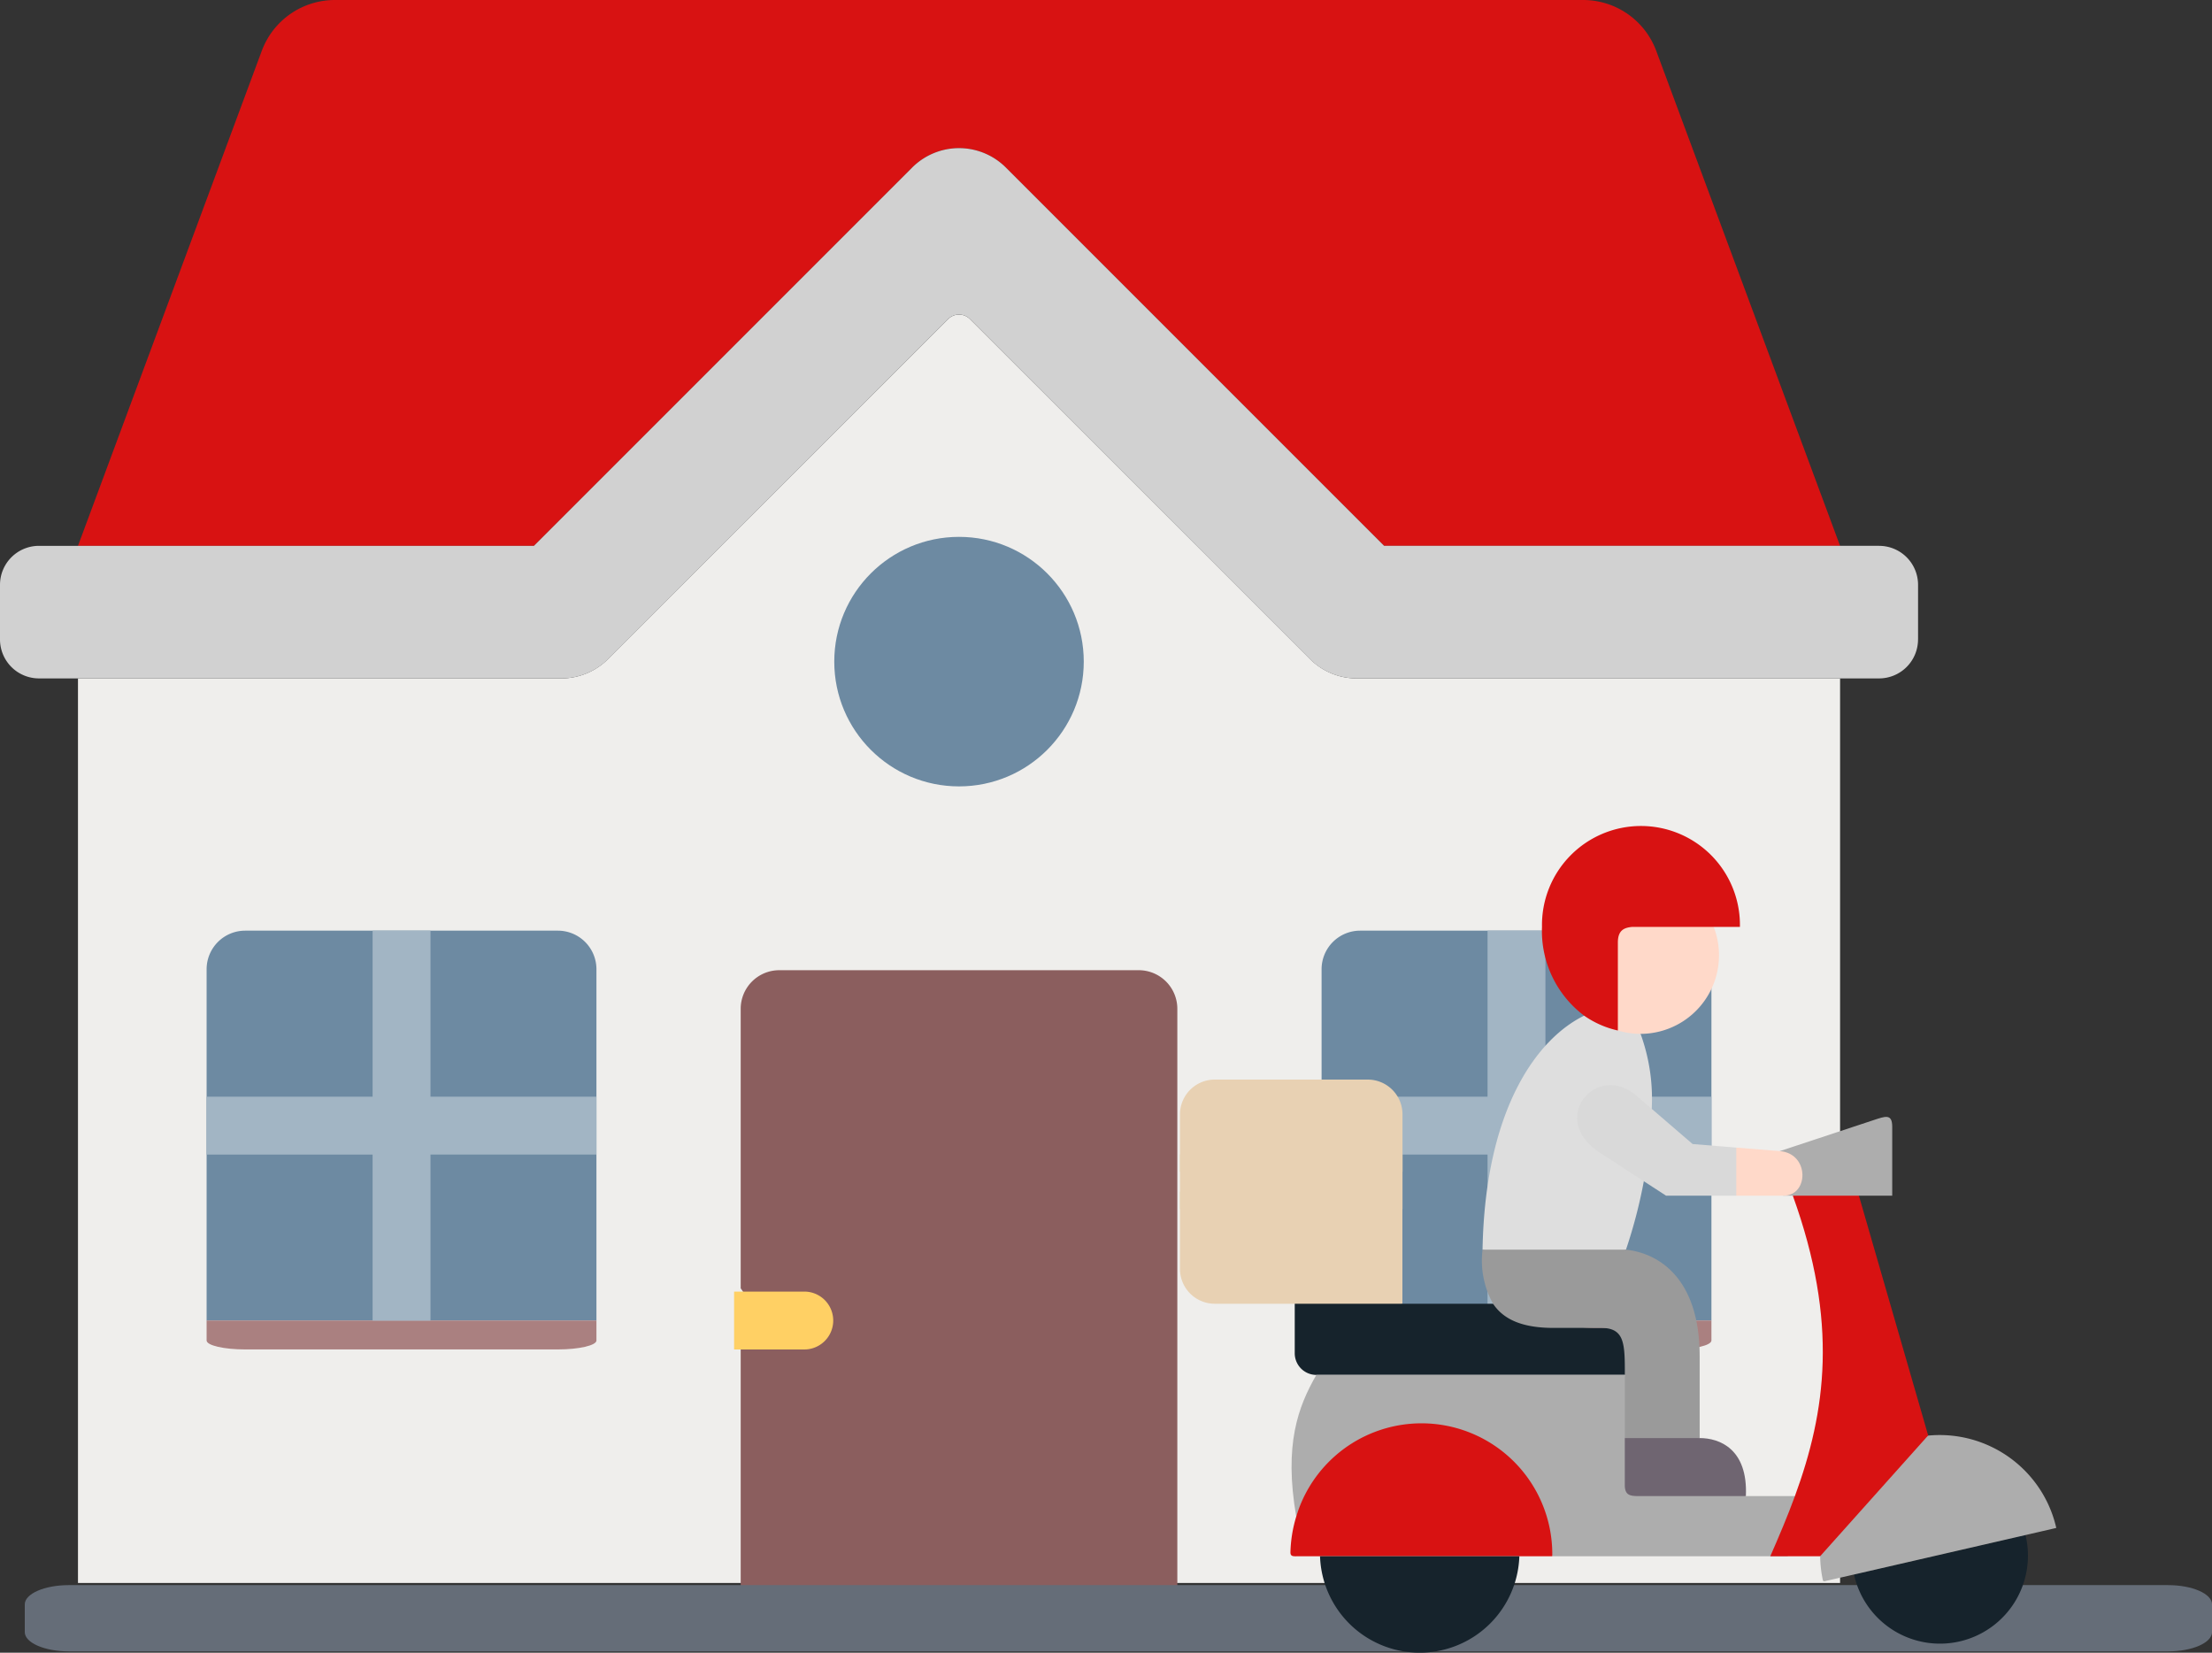 <svg xmlns="http://www.w3.org/2000/svg" width="180.705" height="135" viewBox="0 0 180.705 135"><rect x="0" y="0" width="180.705" height="135" fill="#333333" stroke="none"/><defs><style>.a{fill:#efeeec;}.b,.o{fill:#d81212;}.c{fill:#d1d1d1;}.d{fill:#6d8aa2;}.e{fill:#aa8080;}.f{fill:#8b5e5e;}.g{fill:#656d78;}.h{fill:#a2b5c4;}.i{fill:#ffd064;}.j{fill:#e8d1b3;}.j,.k,.l,.m,.n,.o,.p,.q,.r,.s{fill-rule:evenodd;}.k{fill:#16232c;}.l{fill:#adadad;}.m{fill:#dedede;}.n{fill:#9a9a9a;}.p{fill:#ffd9c9;}.q{fill:#6f6571;}.r{fill:#d9d9d9;}.s{fill:#cbc7cb;}</style></defs><g transform="translate(-34 -161.371)"><path class="a" d="M93.68,111.386l27.778,27.766a5.414,5.414,0,0,0,3.828,1.585h39.479v73.886H20.813V140.737H60.292a5.414,5.414,0,0,0,3.828-1.585L91.9,111.386A1.261,1.261,0,0,1,93.68,111.386Z" transform="translate(19.557 76.049)"/><path class="b" d="M88.96,40.745a5.414,5.414,0,0,1,7.656,0l30.9,30.9h37.248L153.67,41.775l-3.925-10.566a6.37,6.37,0,0,0-5.971-4.152H41.8a6.37,6.37,0,0,0-5.971,4.152L20.813,71.644H58.061Z" transform="translate(19.557 134.314)"/><path class="c" d="M156.69,106.729a3.185,3.185,0,0,1-3.185,3.185H110.83A5.414,5.414,0,0,1,107,108.328L79.237,80.564a1.261,1.261,0,0,0-1.784,0L49.689,108.328a5.413,5.413,0,0,1-3.828,1.586H3.185A3.185,3.185,0,0,1,0,106.729v-4.459a3.185,3.185,0,0,1,3.185-3.185H43.618l30.9-30.9a5.414,5.414,0,0,1,7.656,0l30.9,30.9h40.433a3.185,3.185,0,0,1,3.185,3.185v4.459Z" transform="translate(34 106.872)"/><path class="d" d="M352.78,288.291v28.695h31.848V288.291a3.153,3.153,0,0,0-3.153-3.153H355.933A3.153,3.153,0,0,0,352.78,288.291Z" transform="translate(-210.816 -47.748)"/><path class="e" d="M352.78,389.2v1.632c0,.4,1.411.731,3.153.731h25.542c1.741,0,3.153-.327,3.153-.731V389.2Z" transform="translate(-210.816 -119.966)"/><path class="d" d="M87,288.291v28.695H55.154V288.291a3.153,3.153,0,0,1,3.153-3.153H83.849A3.153,3.153,0,0,1,87,288.291Z" transform="translate(-4.275 -47.748)"/><path class="e" d="M87,389.2v1.632c0,.4-1.411.731-3.153.731H58.307c-1.741,0-3.153-.327-3.153-.731V389.2Z" transform="translate(-4.275 -119.966)"/><path class="f" d="M233.393,288.286v47.168h-35.67v-19.61l1.62-2.364-1.62-2.364V288.287a3.153,3.153,0,0,1,3.153-3.153H230.24A3.153,3.153,0,0,1,233.393,288.286Z" transform="translate(-103.213 -44.513)"/><circle class="d" cx="10.191" cy="10.191" r="10.191" transform="translate(102.154 205.224)"/><path class="g" d="M175.086,454.975H3.6c-1.986,0-3.6-.706-3.6-1.576v-2.261c0-.871,1.61-1.576,3.6-1.576H175.086c1.986,0,3.6.706,3.6,1.576V453.4C178.682,454.269,177.072,454.975,175.086,454.975Z" transform="translate(36.023 -158.713)"/><path class="h" d="M384.629,298.7h-13.56V285.138H366.34V298.7H352.781v4.729H366.34v13.559h4.729V303.426h13.56Z" transform="translate(-210.818 -47.748)"/><path class="h" d="M87,298.7H73.443V285.138H68.714V298.7H55.154v4.729h13.56v13.559h4.729V303.426H87Z" transform="translate(-4.275 -47.748)"/><path class="i" d="M197.723,370.03h5.733a2.364,2.364,0,0,1,0,4.729h-5.733Z" transform="translate(-103.752 -103.158)"/><path class="j" d="M400.195,228.265H382.021v6.313a2.841,2.841,0,0,0,2.834,2.836h6.537l3.9,1.97,4.9-1.97v-9.149Z" transform="translate(-251.625 30.451)"/><path class="j" d="M397.362,162.742H384.856a2.841,2.841,0,0,0-2.834,2.836v4.691H400.2v-4.691A2.841,2.841,0,0,0,397.362,162.742Z" transform="translate(-251.625 86.813)"/><path class="j" d="M400.2,206.463H382.022v4.458H400.2Z" transform="translate(-251.625 49.204)"/><path class="k" d="M236.18,293.7h-8.8v4.049a1.77,1.77,0,0,0,1.764,1.765H257.8c0-2.546,0-3.841-1.948-3.841l-3.879,0c-2.442,0-4.042-.629-4.936-1.97H236.18Z" transform="translate(-87.609 -25.835)"/><path class="l" d="M169.853,335.289h-25.2c-1.478,2.574-2.666,5.668-1.641,11.585,1.715-5.835,19.133-3.506,20.921,3.228h19.219c.727-1.647,1.413-3.273,2.013-4.916h-5.418C168.784,341.051,172.307,342.894,169.853,335.289Z" transform="translate(-3.117 -61.609)"/><path class="m" d="M249.5,130.31a41.144,41.144,0,0,1-1.458,5.586l-5.54,2.171-6.178-2.171c.216-11.691,4.585-17.3,8.3-19.112a9.02,9.02,0,0,1,2.711-1.4s1.8,2.887,1.9,2.887a15.508,15.508,0,0,1,.91,6.129Z" transform="translate(-81.211 127.551)"/><path class="n" d="M208.377,262.108h11.718c2.7.294,6.018,2.35,6.018,8.716V277.5l-2.659,1.584L220,277.5V272.34c0-2.546,0-3.841-1.948-3.841l-3.879,0c-2.442,0-4.042-.629-4.936-1.97A7.232,7.232,0,0,1,208.377,262.108Z" transform="translate(-53.262 1.34)"/><path class="o" d="M315.865,374.436a10.684,10.684,0,0,0-20.921-3.228,10.957,10.957,0,0,0-.469,2.885c-.012.392.257.343.625.343q10.381,0,20.766,0Z" transform="translate(-155.055 -85.944)"/><path class="k" d="M330,441.231H313.718a8.146,8.146,0,0,0,16.283,0Z" transform="translate(-171.881 -152.739)"/><path class="k" d="M30.676,428.81l-14.009,3.224a7.188,7.188,0,1,0,14.009-3.224Z" transform="translate(168.793 -142.054)"/><path class="l" d="M17.822,374.634a9.778,9.778,0,0,0-9.011-4.192c-6.337,1.34-8.4,5.128-8.811,9.852a9.765,9.765,0,0,0,.216,1.933c.041.18.159.106.355.061l2.193-.5,14.009-3.224,1.049-.241,1.466-.339A9.7,9.7,0,0,0,17.822,374.634Z" transform="translate(182.695 -91.805)"/><path class="o" d="M87.743,243.142,82.084,223.56l-2.548-1.14-2.85,1.14c3.744,10.379,2.7,17.624.171,24.538-.6,1.643-1.29,3.269-2.013,4.916h4.071Z" transform="translate(103.775 35.479)"/><path class="p" d="M206.325,64.848l-6.639-1.414c-.674.061-2.6,1.68-2.6,2.693l1.413,7.184a6.484,6.484,0,0,0,1.858.274,6.419,6.419,0,0,0,5.969-8.736Z" transform="translate(-32.328 172.235)"/><path class="o" d="M201.018,22.69a8.086,8.086,0,1,0-16.169,0,8.651,8.651,0,0,0,3.446,7.253,7.712,7.712,0,0,0,2.752,1.21V23.968c0-1.013.514-1.218,1.188-1.279h8.782Z" transform="translate(-24.879 214.393)"/><path class="q" d="M187.425,372.171h-6.116v3.853c0,.825.449.887,1.111.887H191.2C191.373,373.045,189.033,372.171,187.425,372.171Z" transform="translate(-14.574 -93.334)"/><path class="l" d="M103.629,184.817l-7.639,2.525c-.376.335.049,3.751.3,3.641h8.881v-5.623C105.172,184.253,104.6,184.5,103.629,184.817Z" transform="translate(83.41 68.055)"/><path class="p" d="M149.282,206.415h3.863c2.074,0,2.135-3.441-.3-3.641l-3.56-.286-.955,2.023Z" transform="translate(26.559 52.624)"/><path class="r" d="M193.08,167.916l-1.278-1.1c-3.2-2.758-7.247,1.9-2.968,4.675l3.6,2.337,1.813,1.177h5.737v-3.927l-3.564-.29Z" transform="translate(-24.143 84.032)"/><path class="s" d="M238.536,219.771Z" transform="translate(-70.244 38.091)"/></g></svg>